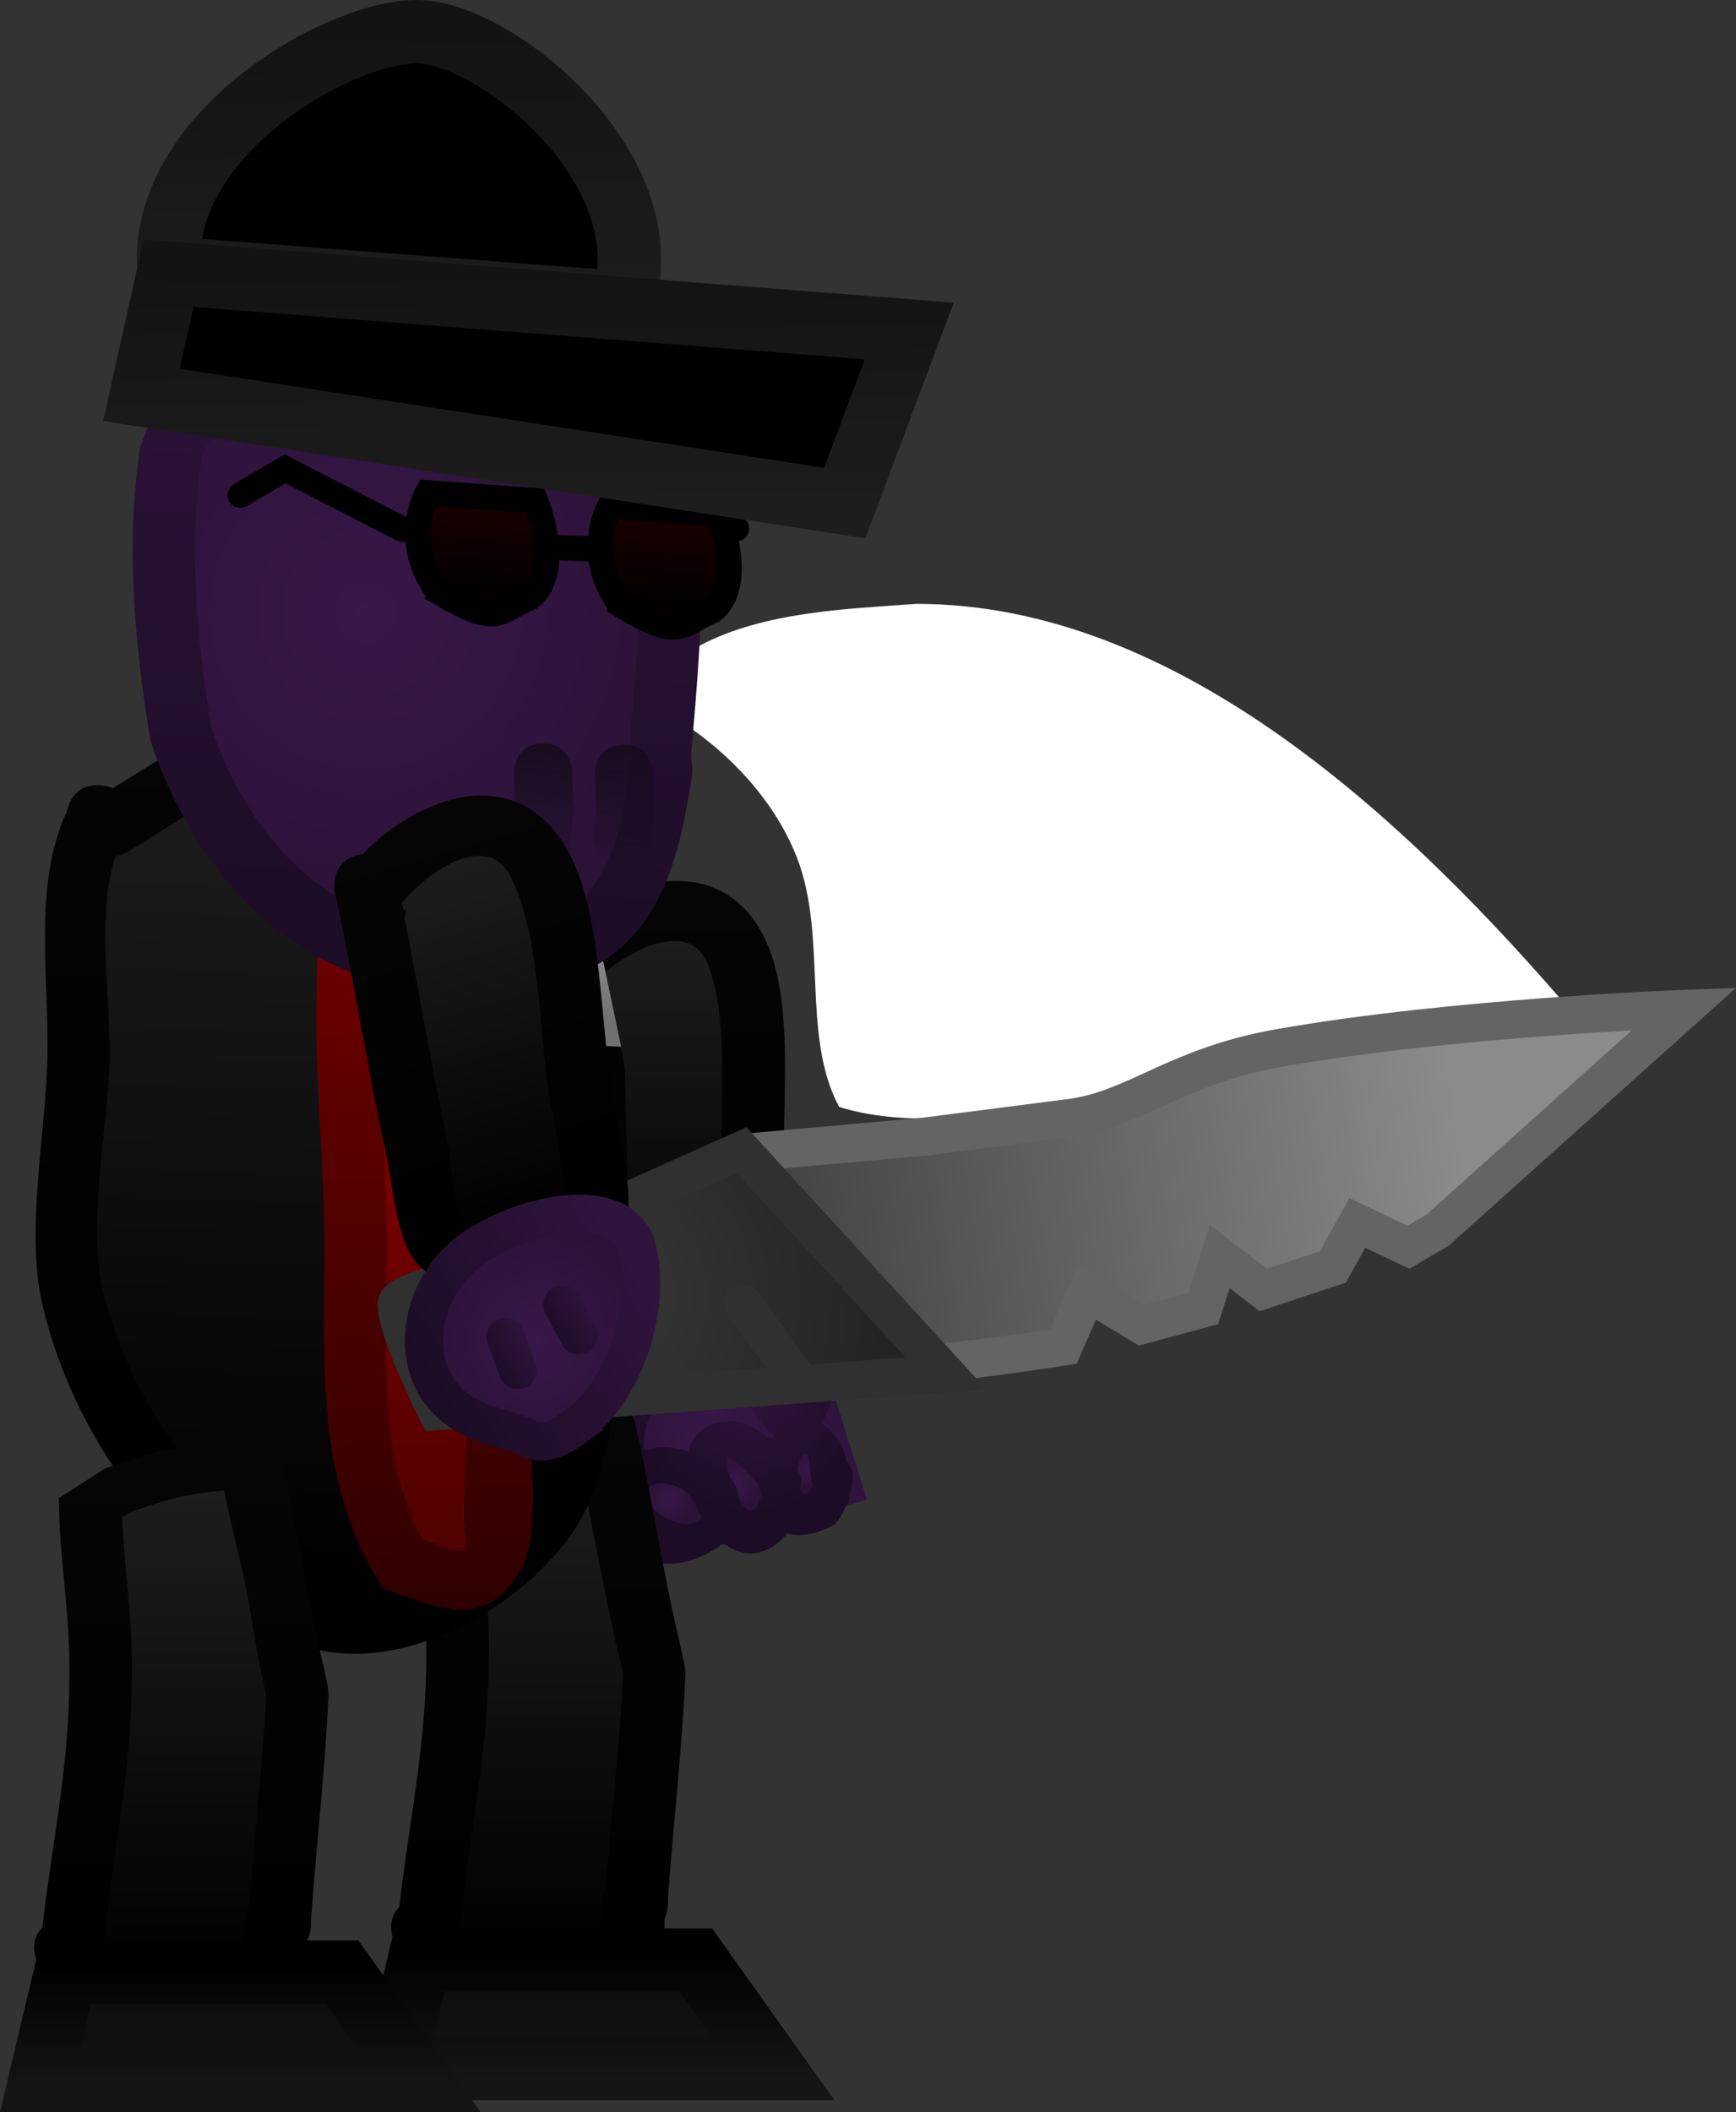 <svg version="1.1" xmlns="http://www.w3.org/2000/svg" xmlns:xlink="http://www.w3.org/1999/xlink" width="68.496" height="83.326" viewBox="0,0,68.496,83.326"><rect x="0" y="0" width="68.496" height="83.326" fill="#333333" stroke="none"/><defs><linearGradient x1="332.02" y1="148.882" x2="332.02" y2="168.502" gradientUnits="userSpaceOnUse" id="color-1"><stop offset="0" stop-color="#050505"/><stop offset="1" stop-color="#000000"/></linearGradient><linearGradient x1="332.052" y1="151.25" x2="332.052" y2="165.92" gradientUnits="userSpaceOnUse" id="color-2"><stop offset="0" stop-color="#1d1d1d"/><stop offset="1" stop-color="#000000"/></linearGradient><radialGradient cx="334.023" cy="170.808" r="3.864" gradientUnits="userSpaceOnUse" id="color-3"><stop offset="0" stop-color="#381749"/><stop offset="1" stop-color="#2b1237"/></radialGradient><linearGradient x1="337.711" y1="169.654" x2="330.335" y2="171.962" gradientUnits="userSpaceOnUse" id="color-4"><stop offset="0" stop-color="#2f143d"/><stop offset="1" stop-color="#1c0c25"/></linearGradient><radialGradient cx="335.559" cy="168.925" r="5.062" gradientUnits="userSpaceOnUse" id="color-5"><stop offset="0" stop-color="#2f143d"/><stop offset="1" stop-color="#1c0c25"/></radialGradient><radialGradient cx="332.356" cy="173.294" r="0.966" gradientUnits="userSpaceOnUse" id="color-6"><stop offset="0" stop-color="#381749"/><stop offset="1" stop-color="#2b1237"/></radialGradient><radialGradient cx="334.884" cy="172.663" r="1.125" gradientUnits="userSpaceOnUse" id="color-7"><stop offset="0" stop-color="#381749"/><stop offset="1" stop-color="#2b1237"/></radialGradient><radialGradient cx="337.751" cy="172.087" r="0.759" gradientUnits="userSpaceOnUse" id="color-8"><stop offset="0" stop-color="#381749"/><stop offset="1" stop-color="#2b1237"/></radialGradient><radialGradient cx="336.188" cy="167.605" r="1.587" gradientUnits="userSpaceOnUse" id="color-9"><stop offset="0" stop-color="#381749"/><stop offset="1" stop-color="#2b1237"/></radialGradient><linearGradient x1="327.191" y1="169.367" x2="327.191" y2="193.964" gradientUnits="userSpaceOnUse" id="color-10"><stop offset="0" stop-color="#050505"/><stop offset="1" stop-color="#000000"/></linearGradient><linearGradient x1="327.338" y1="172.128" x2="327.338" y2="191.614" gradientUnits="userSpaceOnUse" id="color-11"><stop offset="0" stop-color="#1d1d1d"/><stop offset="1" stop-color="#000000"/></linearGradient><linearGradient x1="331" y1="191.096" x2="331" y2="196.096" gradientUnits="userSpaceOnUse" id="color-12"><stop offset="0" stop-color="#0d0d0d"/><stop offset="1" stop-color="#111111"/></linearGradient><linearGradient x1="331" y1="191.096" x2="331" y2="196.096" gradientUnits="userSpaceOnUse" id="color-13"><stop offset="0" stop-color="#000000"/><stop offset="1" stop-color="#151515"/></linearGradient><linearGradient x1="319.784" y1="141.735" x2="318.419" y2="179.322" gradientUnits="userSpaceOnUse" id="color-14"><stop offset="0" stop-color="#050505"/><stop offset="1" stop-color="#000000"/></linearGradient><linearGradient x1="319.647" y1="144.19" x2="318.459" y2="176.913" gradientUnits="userSpaceOnUse" id="color-15"><stop offset="0" stop-color="#1d1d1d"/><stop offset="1" stop-color="#000000"/></linearGradient><linearGradient x1="323.238" y1="146.919" x2="322.21" y2="175.245" gradientUnits="userSpaceOnUse" id="color-16"><stop offset="0" stop-color="#5ca05c"/><stop offset="1" stop-color="#498049"/></linearGradient><linearGradient x1="323.38" y1="144.49" x2="322.179" y2="177.56" gradientUnits="userSpaceOnUse" id="color-17"><stop offset="0" stop-color="#7b0000"/><stop offset="1" stop-color="#2f0000"/></linearGradient><linearGradient x1="323.238" y1="146.919" x2="322.21" y2="175.245" gradientUnits="userSpaceOnUse" id="color-18"><stop offset="0" stop-color="#990000"/><stop offset="1" stop-color="#510000"/></linearGradient><linearGradient x1="328.344" y1="151.877" x2="328.253" y2="154.375" gradientUnits="userSpaceOnUse" id="color-19"><stop offset="0" stop-color="#ababab"/><stop offset="1" stop-color="#7f7f7f"/></linearGradient><linearGradient x1="328.344" y1="151.877" x2="328.253" y2="154.375" gradientUnits="userSpaceOnUse" id="color-20"><stop offset="0" stop-color="#888888"/><stop offset="1" stop-color="#717171"/></linearGradient><linearGradient x1="313.109" y1="171.016" x2="313.109" y2="194.774" gradientUnits="userSpaceOnUse" id="color-21"><stop offset="0" stop-color="#050505"/><stop offset="1" stop-color="#000000"/></linearGradient><linearGradient x1="313.255" y1="172.938" x2="313.255" y2="192.424" gradientUnits="userSpaceOnUse" id="color-22"><stop offset="0" stop-color="#1d1d1d"/><stop offset="1" stop-color="#000000"/></linearGradient><linearGradient x1="317.043" y1="191.568" x2="317.043" y2="196.568" gradientUnits="userSpaceOnUse" id="color-23"><stop offset="0" stop-color="#0d0d0d"/><stop offset="1" stop-color="#111111"/></linearGradient><linearGradient x1="317.043" y1="191.568" x2="317.043" y2="196.568" gradientUnits="userSpaceOnUse" id="color-24"><stop offset="0" stop-color="#000000"/><stop offset="1" stop-color="#151515"/></linearGradient><linearGradient x1="323.569" y1="123.557" x2="321.108" y2="153.11" gradientUnits="userSpaceOnUse" id="color-25"><stop offset="0" stop-color="#2f143d"/><stop offset="1" stop-color="#1c0c25"/></linearGradient><radialGradient cx="320.399" cy="138.315" r="12.387" gradientUnits="userSpaceOnUse" id="color-26"><stop offset="0" stop-color="#381749"/><stop offset="1" stop-color="#2b1237"/></radialGradient><linearGradient x1="327.557" y1="143.471" x2="327.157" y2="148.277" gradientUnits="userSpaceOnUse" id="color-27"><stop offset="0" stop-color="#180c1e"/><stop offset="1" stop-color="#180c1e" stop-opacity="0"/></linearGradient><linearGradient x1="330.748" y1="143.518" x2="330.348" y2="148.323" gradientUnits="userSpaceOnUse" id="color-28"><stop offset="0" stop-color="#180c1e"/><stop offset="1" stop-color="#180c1e" stop-opacity="0"/></linearGradient><linearGradient x1="323.473" y1="133.621" x2="323.214" y2="137.225" gradientUnits="userSpaceOnUse" id="color-29"><stop offset="0" stop-color="#1a0000"/><stop offset="1" stop-color="#040000"/></linearGradient><linearGradient x1="330.669" y1="134.143" x2="330.409" y2="137.746" gradientUnits="userSpaceOnUse" id="color-30"><stop offset="0" stop-color="#1a0000"/><stop offset="1" stop-color="#040000"/></linearGradient><linearGradient x1="321.588" y1="115.389" x2="321.718" y2="126.197" gradientUnits="userSpaceOnUse" id="color-31"><stop offset="0" stop-color="#131313"/><stop offset="1" stop-color="#1d1d1d"/></linearGradient><linearGradient x1="326.639" y1="124.739" x2="326.751" y2="134.126" gradientUnits="userSpaceOnUse" id="color-32"><stop offset="0" stop-color="#131313"/><stop offset="1" stop-color="#1d1d1d"/></linearGradient><linearGradient x1="335.954" y1="163.882" x2="363.716" y2="159.63" gradientUnits="userSpaceOnUse" id="color-33"><stop offset="0" stop-color="#414141"/><stop offset="1" stop-color="#8b8b8b"/></linearGradient><radialGradient cx="329.248" cy="165.25" r="14.11" gradientUnits="userSpaceOnUse" id="color-34"><stop offset="0" stop-color="#373737"/><stop offset="1" stop-color="#202020"/></radialGradient><linearGradient x1="322.524" y1="146.031" x2="327.917" y2="164.762" gradientUnits="userSpaceOnUse" id="color-35"><stop offset="0" stop-color="#050505"/><stop offset="1" stop-color="#000000"/></linearGradient><linearGradient x1="323.126" y1="148.313" x2="327.161" y2="162.327" gradientUnits="userSpaceOnUse" id="color-36"><stop offset="0" stop-color="#1d1d1d"/><stop offset="1" stop-color="#000000"/></linearGradient><radialGradient cx="327.162" cy="167.001" r="4.743" gradientUnits="userSpaceOnUse" id="color-37"><stop offset="0" stop-color="#381749"/><stop offset="1" stop-color="#2b1237"/></radialGradient><linearGradient x1="331.176" y1="164.475" x2="323.147" y2="169.528" gradientUnits="userSpaceOnUse" id="color-38"><stop offset="0" stop-color="#2f143d"/><stop offset="1" stop-color="#1c0c25"/></linearGradient><linearGradient x1="329.321" y1="165.656" x2="327.598" y2="166.74" gradientUnits="userSpaceOnUse" id="color-39"><stop offset="0" stop-color="#2f143d"/><stop offset="1" stop-color="#1c0c25"/></linearGradient><linearGradient x1="327.006" y1="166.981" x2="325.283" y2="168.066" gradientUnits="userSpaceOnUse" id="color-40"><stop offset="0" stop-color="#2f143d"/><stop offset="1" stop-color="#1c0c25"/></linearGradient></defs><g transform="translate(-305.953,-114.13)"><g data-paper-data="{&quot;isPaintingLayer&quot;:true}" fill-rule="nonzero" stroke-linejoin="miter" stroke-miterlimit="10" stroke-dasharray="" stroke-dashoffset="0" style="mix-blend-mode: normal"><path d="M359.186,156.971c-3.166,0.733 -6.784,0.438 -10.03,0.72c-3.147,0.273 -7.023,1.069 -10.093,0.108c-1.512,-2.819 -0.445,-6.725 -1.673,-9.856c-0.91,-2.319 -2.829,-4.313 -4.971,-5.596c-0.48,-0.288 -1.145,-0.306 -1.513,-0.728c-0.15,-0.172 0.432,-0.169 0.608,-0.313c0.701,-0.571 1.292,-1.314 2.094,-1.731c2.526,-1.316 5.734,-1.423 8.507,-1.622c10.408,-0.006 19.538,8.692 26.094,16.375c-3.013,0.787 -5.965,1.935 -9.023,2.642z" data-paper-data="{&quot;noHover&quot;:false,&quot;origItem&quot;:[&quot;Path&quot;,{&quot;applyMatrix&quot;:true,&quot;segments&quot;:[[[736.32313,308.62677],[-6.02643,1.57405],[-13.11163,-15.36504]],[[684.28949,275.98913],[20.81528,-0.01124],[-5.54732,0.39628]],[[667.30424,279.19876],[5.0527,-2.63129],[-1.60301,0.8348]],[[663.12179,282.64924],[1.401,-1.14181],[-0.35301,0.2877]],[[661.90638,283.27313],[-0.29919,-0.34332],[0.73537,0.84383]],[[664.93296,284.72752],[-0.96016,-0.57525],[4.28304,2.56603]],[[674.87959,295.88994],[-1.82026,-4.63847],[2.4574,6.26207]],[[678.19975,315.5324],[-3.02415,-5.63787],[6.1391,1.92123]],[[698.31557,315.28383],[-6.29336,0.54698],[6.4919,-0.56423]],[[718.29813,313.87528],[-6.33282,1.46546],[6.11683,-1.41548]]],&quot;closed&quot;:true}]}" fill="#ffffff" stroke="none" stroke-width="0.5" stroke-linecap="butt"/><g stroke-linecap="butt"><g stroke="none" stroke-width="0.5"><path d="M329.584,153.429c0.24,2.922 0.367,5.852 0.662,8.778c0.07,0.694 -0.086,2.725 0.279,3.312c0.286,0.46 1.05,0.295 1.59,0.332c3.161,0.212 2.387,-1.308 2.342,-4c-0.29,-2.85 0.409,-6.877 -0.549,-9.545c-0.74,-2.061 -3.37,-0.483 -4.376,0.506c0.006,0.067 0.012,0.133 0.017,0.199l0.12,0.019c0,0 -0.007,0.179 -0.085,0.399zM328.21,150.663c2.422,-1.985 6.393,-2.986 8.005,0.681c1.221,2.776 0.433,7.329 0.737,10.359c0.023,1.264 0.394,3.647 -0.156,4.799c-1.181,2.474 -6.623,2.665 -8.281,0.505c-0.742,-0.966 -0.636,-3.358 -0.757,-4.549c-0.351,-3.473 -0.459,-6.955 -0.811,-10.418c0,0 -0.126,-1.244 1.118,-1.369c0.05,-0.005 0.098,-0.008 0.144,-0.009z" fill="url(#color-1)"/><path d="M329.648,152.985l-0.077,0.072c-0.006,-0.067 -0.054,-0.223 -0.06,-0.29c1.006,-0.99 3.67,-2.571 4.41,-0.509c0.958,2.668 0.275,6.785 0.565,9.634c0.045,2.692 0.79,4.222 -2.371,4.009c-0.54,-0.036 -1.316,0.127 -1.602,-0.333c-0.364,-0.587 -0.221,-2.623 -0.291,-3.317c-0.295,-2.926 -0.42,-5.945 -0.66,-8.866c0.077,-0.22 0.086,-0.4 0.086,-0.4z" data-paper-data="{&quot;noHover&quot;:false,&quot;origItem&quot;:[&quot;Path&quot;,{&quot;applyMatrix&quot;:true,&quot;segments&quot;:[[[616.01757,324.85208],[0.42222,0.19775],[-5.862,-0.10908]],[[598.41748,324.4053],[5.88139,0],[-1.39497,0]],[[591.77102,324.29391],[1.24103,-0.60726],[-0.97287,0.47604]],[[590.7917,327.39212],[0.18086,-1.06789],[-1.058,6.24707]],[[598.28123,332.85556],[-5.36576,-0.45131],[5.72909,-0.0041]],[[617.38488,333.68111],[-5.50117,1.3696],[4.2505,-1.05822]],[[617.25671,324.87154],[1.76693,2.20033],[-0.1335,-0.00169]],[[616.85624,324.86607],[0.13349,0.00196],[0,0]],[616.79521,325.10061]],&quot;closed&quot;:true}]}" fill="url(#color-2)"/></g><g><path d="M330.665,169.173c1.516,-2.14 6.166,-2.33 6.166,-2.33l1.759,5.623l-7.376,2.308c0,0 -2.065,-3.46 -0.55,-5.601z" fill="url(#color-3)" stroke="url(#color-4)" stroke-width="2.5"/><path d="M333.232,173.302c-0.214,-0.555 -1.423,-0.897 -1.738,-0.385c-0.377,0.613 1.542,1.919 2.116,1.05c-0.093,-0.163 -0.176,-0.333 -0.248,-0.507c-0.085,-0.084 -0.13,-0.158 -0.13,-0.158zM335.074,172.92l0.06,0.333c0.303,0.502 0.67,0.7 0.835,-0.2l-0.139,-0.376c-0.163,-0.192 -0.329,-0.381 -0.513,-0.551c-0.186,-0.172 -0.64,-0.639 -0.654,-0.386c-0.009,0.179 0.037,0.432 0.117,0.697c0.231,0.188 0.295,0.483 0.295,0.483zM330.191,174.148c-0.722,-2.455 1.26,-3.326 2.927,-2.754c0.181,-0.722 0.731,-1.238 1.796,-1.195c0.508,0.02 0.965,0.361 1.373,0.663c0.03,0.022 0.058,0.044 0.087,0.068c0.036,-0.069 0.075,-0.136 0.116,-0.199c-0.692,-0.44 -0.985,-1.557 -1.742,-1.834c-0.421,-0.154 -0.895,0.052 -1.343,0.058l-0.93,-0.852c0,0 -0.35,-0.693 0.324,-1.056c0.058,-0.208 0.182,-0.351 0.182,-0.351c0.78,-0.875 0.926,-1.296 2.154,-1.598c1.769,-0.435 3.824,1.618 3.744,3.416c-0.024,0.547 -0.163,1.249 -0.524,1.752c0.189,0.127 0.385,0.304 0.586,0.539c0.236,0.274 0.314,0.645 0.424,0.996c0.279,0.26 0.237,0.677 0.237,0.677l-0.172,0.914c-0.221,0.314 -0.319,0.773 -0.663,0.942c-0.739,0.363 -1.314,0.426 -1.746,0.291c-0.876,1.012 -1.803,0.943 -2.542,0.375c-1.334,1.115 -3.647,1.333 -4.289,-0.852zM338.006,172.707c-0.023,-0.044 -0.035,-0.072 -0.035,-0.072c-0.126,-0.354 -0.018,-1.321 -0.309,-1.084c-0.119,0.097 -0.185,0.338 -0.204,0.599c0.091,0.153 0.197,0.418 0.07,0.701c0.09,0.253 0.255,0.314 0.477,-0.144zM334.472,167.403c1.181,0.125 2.133,0.575 2.714,1.918c0.102,0.235 0.11,-0.507 0.1,-0.763c-0.022,-0.541 -0.554,-1.271 -0.914,-1.637c-0.683,-0.695 -1.38,-0.1 -1.9,0.482z" fill="url(#color-5)" stroke="none" stroke-width="0.5"/><path d="M333.394,173.46c0.072,0.174 0.153,0.358 0.246,0.52c-0.574,0.869 -2.55,-0.466 -2.173,-1.079c0.315,-0.512 1.582,-0.162 1.796,0.393c0,0 0.046,0.081 0.131,0.165z" data-paper-data="{&quot;noHover&quot;:false,&quot;origItem&quot;:[&quot;Path&quot;,{&quot;applyMatrix&quot;:true,&quot;segments&quot;:[[[713.45739,344.01345],[0,0],[-1.18729,0.07749]],[[711.6847,347.09997],[-0.78859,-0.90597],[0.94514,1.08581]],[[714.95349,343.68807],[1.31533,1.61513],[-0.36571,0.08035]],[[713.8376,343.85931],[0.37577,-0.0336],[-0.21177,0.11203]]],&quot;closed&quot;:true}]}" fill="url(#color-6)" stroke="none" stroke-width="0.5"/><path d="M334.749,172.427c-0.081,-0.264 -0.116,-0.533 -0.106,-0.712c0.013,-0.253 0.486,0.208 0.672,0.38c0.185,0.17 0.383,0.395 0.546,0.586l0.134,0.39c-0.165,0.9 -0.568,0.715 -0.871,0.213l-0.071,-0.339c0,0 -0.073,-0.329 -0.304,-0.517z" data-paper-data="{&quot;noHover&quot;:false,&quot;origItem&quot;:[&quot;Path&quot;,{&quot;applyMatrix&quot;:true,&quot;segments&quot;:[[713.82736,340.26916],[[714.49854,340.35442],[0,0],[1.14027,-0.27893]],[[714.61501,338.64132],[1.61915,0.85151],[0,0]],[[713.81479,338.68239],[0,0],[-0.463,0.19701]],[[712.45674,339.33334],[0.43528,-0.2507],[-0.43855,0.25258]],[[711.32956,340.35047],[-0.47431,-0.17649],[0.33621,0.1251]],[[712.7295,340.54308],[-0.55295,-0.00423],[0.49603,-0.32863]]],&quot;closed&quot;:true}]}" fill="url(#color-7)" stroke="none" stroke-width="0.5"/><path d="M337.519,172.882c0.127,-0.283 0.003,-0.595 -0.088,-0.748c0.019,-0.261 0.11,-0.519 0.23,-0.615c0.292,-0.237 0.205,0.787 0.331,1.141c0,0 0.01,0.029 0.034,0.073c-0.223,0.459 -0.416,0.402 -0.506,0.149z" data-paper-data="{&quot;noHover&quot;:false,&quot;origItem&quot;:[&quot;Path&quot;,{&quot;applyMatrix&quot;:true,&quot;segments&quot;:[[[715.17227,334.54677],[0.74271,0.69867],[-0.09765,0.01859]],[[715.01337,334.56944],[0,0],[-0.75102,0.02862]],[[712.75938,334.51273],[-0.27742,-0.69849],[0.1134,0.28552]],[[713.78191,335.2593],[-0.48756,-0.19192],[0.34728,-0.08294]],[[715.16273,335.54445],[-0.46486,-0.41063],[0.53654,-0.01982]]],&quot;closed&quot;:true}]}" fill="url(#color-8)" stroke="none" stroke-width="0.5"/><path d="M336.383,166.89c0.36,0.366 0.912,1.136 0.934,1.677c0.011,0.256 -0.005,1.011 -0.107,0.775c-0.581,-1.343 -1.585,-1.828 -2.766,-1.954c0.52,-0.582 1.256,-1.193 1.939,-0.498z" data-paper-data="{&quot;noHover&quot;:false,&quot;origItem&quot;:[&quot;Path&quot;,{&quot;applyMatrix&quot;:true,&quot;segments&quot;:[[[702.93741,338.12353],[-0.80111,-1.3408],[0.9444,-2.1794]],[[708.21863,334.08789],[-2.91026,0.30733],[0.51019,-0.05388]],[[706.82186,333.44151],[0.49549,0.133],[-1.04577,-0.28072]],[[703.15134,334.20874],[0.91368,-0.46802],[-1.73453,0.8885]]],&quot;closed&quot;:true}]}" fill="url(#color-9)" stroke="none" stroke-width="0.5"/></g></g><g stroke-linecap="butt"><g data-paper-data="{&quot;index&quot;:null}" stroke="none" stroke-width="0.5"><path d="M321.859,191.432l-0.334,-0.655c0,0 -0.415,-0.83 0.185,-1.417c0.379,-3.388 1.063,-6.352 1.063,-9.903c0,0 0,-1.25 1.25,-1.25c1.25,0 1.25,1.25 1.25,1.25c0,0 0,1.25 -1.25,1.25c-1.25,0 -1.25,-1.25 -1.25,-1.25v-0.414c0.005,-2.219 -0.412,-4.391 -0.414,-6.622c0,0 0,-1.192 1.164,-1.248l0.763,-0.479c1.677,-0.608 3.014,-0.933 4.681,-1.018c0.14,-0.117 0.328,-0.213 0.579,-0.269c1.22,-0.271 1.491,0.949 1.491,0.949c0.65,2.926 1.082,5.897 1.788,8.806l0.149,0.739c0,0 0.012,0.058 0.017,0.151c0.009,0.093 0.006,0.151 0.006,0.151c-0.135,2.971 -0.481,5.9 -0.692,8.862l0.003,0.187c0,0 0,0.288 -0.138,0.587c0,0.402 0,0.804 0,1.207v1.204c0.02,0.424 -0.122,0.709 -0.312,0.9c-0.175,0.205 -0.447,0.37 -0.871,0.386c-3.67,0.31 -6.845,1.473 -9.129,-2.104zM329.671,189.252c0,0 0,-0.319 0.161,-0.634c0.208,-2.799 0.527,-5.57 0.661,-8.378l-0.097,-0.489c-0.605,-2.503 -1.013,-5.048 -1.527,-7.573c-1.318,0.081 -2.347,0.362 -3.729,0.866l-0.264,0.196c0.077,1.946 0.393,3.852 0.397,5.803v0.414c0,3.707 -0.776,6.911 -1.11,10.472l0.006,0.29c0,0 0,0.06 -0.013,0.154c1.279,1.742 3.414,1.164 5.515,0.819c0,-0.73 0,-1.571 0,-1.939z" fill="url(#color-10)"/><path d="M329.683,191.239c-2.101,0.344 -4.266,0.921 -5.545,-0.821c0.013,-0.094 0.013,-0.154 0.013,-0.154l-0.007,-0.29c0.334,-3.561 1.096,-6.85 1.096,-10.556l0.003,-0.416c-0.004,-1.951 -0.305,-3.865 -0.382,-5.811l0.266,-0.197c1.382,-0.504 2.431,-0.785 3.749,-0.866c0.514,2.525 0.956,5.091 1.56,7.594l0.1,0.495c-0.134,2.808 -0.48,5.648 -0.688,8.447c-0.161,0.315 -0.163,0.635 -0.163,0.635c0,0.369 -0.003,1.21 -0.003,1.94z" data-paper-data="{&quot;noHover&quot;:false,&quot;origItem&quot;:[&quot;Path&quot;,{&quot;applyMatrix&quot;:true,&quot;segments&quot;:[[[329.34589,196.45675],[0,0.36854],[0,0]],[[329.50667,195.82278],[-0.16078,0.31546],[0.20811,-2.79922]],[[330.16794,187.44507],[-0.13425,2.80784],[0,0]],[[330.07085,186.95568],[0,0],[-0.60488,-2.50272]],[[328.54369,179.3825],[0.51447,2.5252],[-1.31764,0.08123]],[[324.81473,180.24814],[1.38162,-0.50411],[0,0]],[[324.55041,180.44449],[0,0],[0.07662,1.9458]],[[324.94774,186.24748],[-0.00418,-1.95127],[0,0]],[[324.94774,186.66137],[0,0],[0,3.7065]],[[323.83783,197.13298],[0.33393,-3.56105],[0,0]],[323.84403,197.42249],[[323.83081,197.57676],[0.01322,-0.09403],[1.27911,1.74231]],[[329.34589,198.39616],[-2.10106,0.34423],[0,-0.73049]]],&quot;closed&quot;:true}]}" fill="url(#color-11)"/></g><path d="M321.491,195.734l1.015,-4.277h10.899l3.045,4.277z" fill="url(#color-12)" stroke="url(#color-13)" stroke-width="2.5"/></g><g stroke-linecap="butt"><path d="M308.605,146.104c0.075,-0.344 0.344,-1.049 1.29,-0.996c0.202,0.011 0.369,0.053 0.507,0.116c2.123,-1.3 4.33,-2.805 6.787,-3.274c9.209,-1.758 12.082,7.304 13.418,14.329c0.094,5.151 0.537,12.014 -1.313,16.884c-1.475,3.881 -7.706,7.585 -11.793,5.708c-0.923,-0.424 -2.225,-1.693 -3.023,-2.423c-3.321,-2.709 -5.791,-6.484 -6.825,-10.734c-0.721,-2.962 0.097,-6.768 0.169,-9.817c0.076,-3.221 -0.592,-6.856 0.783,-9.793zM310.533,147.951c-0.774,2.372 -0.156,5.608 -0.212,8.007c-0.065,2.771 -0.916,6.49 -0.237,9.169c0.959,3.785 3.074,7.015 6.03,9.43c0.49,0.449 1.828,1.732 2.409,2.032c2.646,1.368 7.545,-1.815 8.431,-4.304c1.643,-4.616 1.226,-10.899 1.167,-15.75c-1.06,-5.495 -2.94,-13.573 -10.447,-12.131c-2.412,0.463 -4.624,2.173 -6.688,3.388c0,0 -0.188,0.11 -0.452,0.161z" data-paper-data="{&quot;index&quot;:null}" fill="url(#color-14)" stroke="none" stroke-width="0.5"/><path d="M310.959,147.748c2.064,-1.215 4.298,-2.932 6.71,-3.395c7.507,-1.442 9.437,6.666 10.497,12.161c0.059,4.851 0.459,11.196 -1.185,15.812c-0.886,2.489 -5.814,5.68 -8.46,4.313c-0.581,-0.3 -1.928,-1.584 -2.417,-2.033c-2.956,-2.415 -5.106,-5.67 -6.065,-9.456c-0.679,-2.678 0.172,-6.444 0.238,-9.215c0.057,-2.399 -0.546,-5.653 0.229,-8.025c0.265,-0.05 0.453,-0.162 0.453,-0.162z" data-paper-data="{&quot;noHover&quot;:false,&quot;origItem&quot;:[&quot;Path&quot;,{&quot;applyMatrix&quot;:true,&quot;segments&quot;:[[[676.95363,327.53763],[0.52277,-0.13029],[-1.28111,4.82322]],[[677.42355,343.54993],[-0.15471,-4.79615],[0.17873,5.54086]],[[677.97299,361.88541],[-1.65452,-5.27281],[2.33812,7.45136]],[[691.0677,380.04187],[-6.17325,-4.49245],[1.0278,0.84204]],[[696.10429,383.8304],[-1.19344,-0.53461],[5.43667,2.43539]],[[712.45871,374.29465],[-1.49146,5.06858],[2.76649,-9.40165]],[[713.03049,342.71279],[0.65934,9.6801],[-2.73024,-10.85366]],[[690.81498,319.65452],[14.83008,-3.71801],[-4.76467,1.19454]],[[677.83852,327.16594],[3.98524,-2.65696],[0,0]]],&quot;closed&quot;:true}],&quot;index&quot;:null}" fill="url(#color-15)" stroke="none" stroke-width="0.5"/><path d="M324.398,169.938c-0.05,1.378 -0.148,2.764 -0.154,4.143c-0.002,0.412 0.29,1.217 -0.122,1.231c-0.531,0.018 -1.011,-0.358 -1.534,-0.452c-1.836,-3.626 -1.357,-7.915 -1.372,-11.865c-0.012,-3.258 -0.399,-6.621 -0.279,-9.87c0.042,-1.125 -0.129,-5.795 1.018,-6.253c1.049,0.977 1.278,3.071 1.788,4.434l0.095,0.138c0.231,6.113 0.78,12.401 0.559,18.494z" data-paper-data="{&quot;noHover&quot;:false,&quot;origItem&quot;:[&quot;Path&quot;,{&quot;applyMatrix&quot;:true,&quot;segments&quot;:[[[695.28471,336.78703],[0.90515,12.20038],[0,0]],[[695.08577,336.5182],[0,0],[-1.1183,-2.68565]],[[691.20635,327.78622],[2.16851,1.87744],[-2.26047,0.99958]],[[689.64076,340.3558],[0.0015,-2.25151],[-0.00433,6.50217]],[[690.94745,359.88474],[-0.25953,-6.51127],[0.31463,7.89377]],[[694.48771,383.47986],[-3.93349,-7.11322],[1.0523,0.14957]],[[697.57617,384.27276],[-1.06024,0.07479],[0.82282,-0.05804]],[[697.72931,381.8029],[0.02636,0.82445],[-0.08813,-2.75645]],[[697.72931,373.51348],[0,2.75805],[0,-12.1937]]],&quot;closed&quot;:true}],&quot;index&quot;:null}" fill="url(#color-16)" stroke="none" stroke-width="0.5"/><path d="M325.596,149.119c0.67,0.293 0.695,1.11 0.695,1.11c0.198,6.554 0.833,13.206 0.596,19.751c-0.054,1.478 0.39,4.549 -0.283,5.861c-1.412,2.751 -3.31,1.707 -5.545,0.947c-2.74,-4.285 -2.292,-8.918 -2.311,-13.818c-0.013,-3.294 -0.414,-6.6 -0.297,-9.886c0.064,-1.803 -0.134,-6.493 1.383,-7.789c0.672,-0.574 1.675,-0.562 2.512,-0.843c2.145,1.506 2.582,2.73 3.251,4.667zM323.833,151.493l-0.095,-0.138c-0.51,-1.362 -0.731,-3.456 -1.78,-4.433c-1.148,0.458 -0.969,5.127 -1.01,6.252c-0.12,3.249 0.287,6.524 0.299,9.782c0.014,3.95 -0.495,8.228 1.341,11.854c0.523,0.094 0.998,0.47 1.529,0.452c0.412,-0.014 0.12,-0.819 0.121,-1.231c0.006,-1.379 0.1,-2.764 0.15,-4.142c0.221,-6.093 -0.324,-12.283 -0.555,-18.395z" data-paper-data="{&quot;index&quot;:null}" fill="url(#color-17)" stroke="none" stroke-width="0.5"/><path d="M324.398,169.938c-0.05,1.378 -0.148,2.764 -0.154,4.143c-0.002,0.412 0.29,1.217 -0.122,1.231c-0.531,0.018 -1.011,-0.358 -1.534,-0.452c-1.836,-3.626 -1.357,-7.915 -1.372,-11.865c-0.012,-3.258 -0.399,-6.621 -0.279,-9.87c0.042,-1.125 -0.129,-5.795 1.018,-6.253c1.049,0.977 1.278,3.071 1.788,4.434l0.095,0.138c0.231,6.113 0.78,12.401 0.559,18.494z" data-paper-data="{&quot;noHover&quot;:false,&quot;origItem&quot;:[&quot;Path&quot;,{&quot;applyMatrix&quot;:true,&quot;segments&quot;:[[[322.48451,152.19558],[0.45258,6.10018],[0,0]],[[322.38504,152.06116],[0,0],[-0.55915,-1.34283]],[[320.44533,147.69517],[1.08425,0.93872],[-1.13024,0.49979]],[[319.66253,153.97995],[0.00075,-1.12576],[-0.00216,3.25108]],[[320.31588,163.74443],[-0.12977,-3.25563],[0.15731,3.94689]],[[322.08601,175.54199],[-1.96675,-3.55661],[0.52615,0.07478]],[[323.63024,175.93844],[-0.53012,0.0374],[0.41141,-0.02902]],[[323.70681,174.70351],[0.01318,0.41223],[-0.04406,-1.37822]],[[323.70681,170.5588],[0,1.37903],[0,-6.09685]]],&quot;closed&quot;:true,&quot;fillColor&quot;:[0,0,0,1]}]}" fill="url(#color-18)" stroke="none" stroke-width="0.5"/><path d="M326.264,154.019l0.07,-1.93l2.191,0.192l0.385,1.834z" data-paper-data="{&quot;index&quot;:null}" fill="url(#color-19)" stroke="url(#color-20)" stroke-width="2.5"/></g><g stroke-linecap="butt"><g data-paper-data="{&quot;index&quot;:null}" stroke="none" stroke-width="0.5"><path d="M307.776,192.241l-0.334,-0.655c0,0 -0.415,-0.83 0.185,-1.417c0.379,-3.388 1.063,-6.352 1.063,-9.903c0,0 0,-1.25 1.25,-1.25c1.25,0 1.25,1.25 1.25,1.25c0,0 0,1.25 -1.25,1.25c-1.25,0 -1.25,-1.25 -1.25,-1.25v-0.414c0.005,-2.219 -0.412,-4.391 -0.414,-6.622l1.814,-1.163c1.677,-0.608 2.901,-0.933 4.569,-1.018c0.14,-0.117 2.296,0.116 2.296,0.116c0.65,2.926 1.082,5.897 1.788,8.806l0.149,0.739c0,0 0.012,0.058 0.017,0.151c0.009,0.093 0.006,0.151 0.006,0.151c-0.135,2.971 -0.481,5.9 -0.692,8.862l0.003,0.187c0,0 0,0.288 -0.138,0.587c0,0.402 0,0.804 0,1.207v1.204c0.02,0.424 -0.122,0.709 -0.312,0.9c-0.175,0.205 -0.447,0.37 -0.871,0.386c-3.67,0.31 -6.845,1.473 -9.129,-2.104zM315.588,190.061c0,0 0,-0.319 0.161,-0.634c0.208,-2.799 0.527,-5.57 0.661,-8.378l-0.097,-0.489c-0.605,-2.503 -1.013,-5.048 -1.527,-7.573c-1.318,0.081 -2.347,0.362 -3.729,0.866l-0.264,0.196c0.077,1.946 0.393,3.852 0.397,5.803v0.414c0,3.707 -0.776,6.911 -1.11,10.472l0.006,0.29c0,0 0,0.06 -0.013,0.154c1.279,1.742 3.414,1.164 5.515,0.819c0,-0.73 0,-1.571 0,-1.939z" fill="url(#color-21)"/><path d="M315.6,192.049c-2.101,0.344 -4.266,0.921 -5.545,-0.821c0.013,-0.094 0.013,-0.154 0.013,-0.154l-0.007,-0.29c0.334,-3.561 1.096,-6.85 1.096,-10.556l0.003,-0.416c-0.004,-1.951 -0.305,-3.865 -0.382,-5.811l0.266,-0.197c1.382,-0.504 2.431,-0.785 3.749,-0.866c0.269,1.319 0.63,2.65 0.893,3.977c0.24,1.213 0.379,2.422 0.668,3.617l0.1,0.495c-0.134,2.808 -0.48,5.648 -0.688,8.447c-0.161,0.315 -0.163,0.635 -0.163,0.635c0,0.369 -0.003,1.21 -0.003,1.94z" data-paper-data="{&quot;noHover&quot;:false,&quot;origItem&quot;:[&quot;Path&quot;,{&quot;applyMatrix&quot;:true,&quot;segments&quot;:[[[656.20845,399.25981],[0,0.73707],[0,0]],[[656.53001,397.99186],[-0.32156,0.63093],[0.41621,-5.59843]],[[657.85254,381.23645],[-0.26849,5.61568],[0,0]],[[657.65836,380.25767],[0,0],[-1.20977,-5.00543]],[[654.60405,365.11129],[1.02893,5.0504],[-2.63528,0.16247]],[[647.14612,366.84258],[2.76323,-1.00821],[0,0]],[[646.61747,367.23529],[0,0],[0.15324,3.89159]],[[647.41214,378.84126],[-0.00836,-3.90254],[0,0]],[[647.41214,379.66904],[0,0],[0,7.413]],[[645.19232,400.61227],[0.66787,-7.12211],[0,0]],[645.20473,401.19129],[[645.17828,401.49982],[0.02645,-0.18806],[2.55822,3.48462]],[[656.20845,403.13861],[-4.20212,0.68846],[0,-1.46098]]],&quot;closed&quot;:true}]}" fill="url(#color-22)"/></g><path d="M307.534,196.206l1.015,-4.277h10.899l3.045,4.277z" fill="url(#color-23)" stroke="url(#color-24)" stroke-width="2.5"/></g><g><g stroke="none" stroke-width="0.5" stroke-linecap="butt"><path d="M313.953,132.176c-0.539,3.449 -0.186,7.148 0.368,10.591c1.606,4.671 4.822,8.045 10.083,8.093c1.645,0.015 3.538,-0.224 4.708,-1.538c1.142,-1.282 1.393,-3.209 1.662,-4.85l-0.044,-0.7c0.167,-2.009 0.353,-4.002 0.394,-6.018c0.074,-3.207 -0.533,-6.936 -2.676,-9.483c-2.272,-2.701 -7.488,-2.837 -10.476,-1.149c-1.655,0.935 -2.594,2.703 -3.534,4.254c0,0 -0.095,0.157 -0.273,0.313zM333.262,144.744c-0.373,2.211 -0.77,4.534 -2.317,6.277c-1.293,1.456 -3.148,2.038 -4.997,2.234c-7.036,0.743 -11.908,-3.567 -14.054,-9.879c-0.624,-3.771 -0.999,-7.801 -0.413,-11.583l0.488,-1.325c0,0 0.137,-0.348 0.451,-0.589c1.162,-1.902 2.343,-3.812 4.352,-4.952c4.036,-2.29 10.542,-1.845 13.581,1.729c2.56,3.011 3.337,7.331 3.267,11.15c-0.043,2.068 -0.231,4.113 -0.402,6.174l0.054,0.455c0,0 0.005,0.06 -0.001,0.155c-0.003,0.095 -0.012,0.154 -0.012,0.154z" data-paper-data="{&quot;index&quot;:null}" fill="url(#color-25)"/><path d="M314.125,131.657c0.178,-0.157 0.274,-0.315 0.274,-0.315c0.939,-1.551 1.898,-3.333 3.553,-4.267c2.988,-1.688 8.249,-1.548 10.521,1.153c2.143,2.548 2.775,6.315 2.7,9.523c-0.041,2.016 -0.235,4.04 -0.402,6.049l0.042,0.702c-0.269,1.641 -0.535,3.581 -1.676,4.863c-1.17,1.314 -3.081,1.56 -4.726,1.545c-5.261,-0.048 -8.528,-3.447 -10.135,-8.118c-0.553,-3.443 -0.903,-7.195 -0.364,-10.644z" data-paper-data="{&quot;noHover&quot;:false,&quot;origItem&quot;:[&quot;Path&quot;,{&quot;applyMatrix&quot;:true,&quot;segments&quot;:[[[671.09228,293.63325],[0,0],[-0.50118,6.96414]],[[673.5825,314.68052],[-1.67396,-6.76963],[3.97672,9.04261]],[[695.02141,329.13737],[-10.49315,0.77816],[3.28185,-0.24338]],[[704.15028,325.29034],[-2.11482,2.81329],[2.06259,-2.74382]],[[706.65855,315.34875],[-0.26422,3.31542],[0,0]],[[706.45502,313.96054],[0,0],[0,-4.03171]],[[706.24174,301.9005],[0.25297,4.02447],[-0.38383,-6.40502]],[[699.33412,283.4432],[4.6941,4.72241],[-4.97613,-5.00614]],[[678.26275,282.89097],[5.67532,-3.85953],[-3.14292,2.13736]],[[671.92541,291.95545],[1.61496,-3.24753],[0,0]],[[671.43327,292.62555],[0.3281,-0.342],[0,0]]],&quot;closed&quot;:true}],&quot;index&quot;:null}" fill="url(#color-26)"/><path d="M327.511,135.968c-0.403,1.183 -1.586,0.781 -1.586,0.781l-0.127,-0.083c-0.435,-0.036 -0.87,-0.072 -1.304,-0.109c0,0 -1.246,-0.104 -1.142,-1.349c0.104,-1.246 1.349,-1.142 1.349,-1.142c0.435,0.036 0.87,0.072 1.304,0.109l0.725,0.207c0,0 1.183,0.403 0.781,1.586z" data-paper-data="{&quot;index&quot;:null}" fill="#180c1e"/><path d="M327.239,148.283c-1.148,-0.096 -1.053,-1.244 -1.053,-1.244l0.094,-1.097c-0.018,-0.426 -0.037,-0.852 -0.055,-1.278c0,0 -0.048,-1.151 1.104,-1.199c1.151,-0.048 1.199,1.104 1.199,1.104c0.019,0.474 0.038,0.948 0.056,1.422l-0.101,1.241c0,0 -0.096,1.148 -1.244,1.053z" data-paper-data="{&quot;index&quot;:null}" fill="url(#color-27)"/><path d="M330.43,148.33c-1.148,-0.096 -1.053,-1.244 -1.053,-1.244l0.094,-1.097c-0.018,-0.426 -0.037,-0.852 -0.055,-1.278c0,0 -0.048,-1.151 1.104,-1.199c1.151,-0.048 1.199,1.104 1.199,1.104c0.019,0.474 0.038,0.948 0.056,1.422l-0.101,1.241c0,0 -0.096,1.148 -1.244,1.053z" data-paper-data="{&quot;index&quot;:null}" fill="url(#color-28)"/><path d="M329.877,136.166c-0.202,-1.234 1.032,-1.435 1.032,-1.435l0.749,-0.085c0.435,0.036 0.87,0.072 1.304,0.109c0,0 1.246,0.104 1.142,1.349c-0.104,1.246 -1.349,1.142 -1.349,1.142c-0.435,-0.036 -0.87,-0.072 -1.304,-0.109l-0.139,0.06c0,0 -1.234,0.201 -1.435,-1.032z" data-paper-data="{&quot;index&quot;:null}" fill="#180c1e"/></g><path d="M323.242,137.478c-1.503,-2.032 -0.424,-3.904 -0.424,-3.904l4.259,0.307c0,0 1.125,2.721 -0.197,3.814c-1.303,0.538 -1.213,1.223 -3.638,-0.216z" fill="url(#color-29)" stroke="#000000" stroke-width="1" stroke-linecap="butt"/><path d="M315.428,133.663l1.774,-1.035l4.658,2.393" fill="none" stroke="#000000" stroke-width="1" stroke-linecap="round"/><path d="M335.012,134.984l-1.614,-1.19" fill="none" stroke="#000000" stroke-width="1" stroke-linecap="round"/><path d="M330.438,138c-1.503,-2.032 -0.424,-3.904 -0.424,-3.904l4.259,0.307c0,0 1.125,2.721 -0.197,3.814c-1.303,0.538 -1.213,1.223 -3.638,-0.216z" fill="url(#color-30)" stroke="#000000" stroke-width="1" stroke-linecap="butt"/><path d="M329.395,135.787l-1.94,-0.066" fill="none" stroke="#000000" stroke-width="1" stroke-linecap="round"/><g fill="#000000" stroke-width="2.5" stroke-linecap="round"><path d="M312.615,124.71c-0.327,-5.409 6.949,-9.477 9.941,-9.326c2.902,0.147 8.74,4.767 8.196,9.639c-0.022,0.199 -0.049,0.868 -0.094,1.067z" stroke="url(#color-31)"/><path d="M312.604,124.907l29.227,2.279l-2.548,6.791l-27.749,-4.268z" stroke="url(#color-32)"/></g></g><g><g stroke-width="1.5"><path d="M336.608,168.153c-10.333,-1.15 -1.308,-8.542 -1.308,-8.542l7.168,-0.646c0,0 5.734,-0.733 5.851,-0.751c2.51,-0.384 4.061,-2.015 8.051,-2.729c6.77,-1.212 16.034,-1.555 16.034,-1.555l-9.728,8.729l-1.15,0.674l-2.016,-0.959l-0.971,1.738l-2.747,0.908l-1.712,-1.324l-0.653,2.055l-2.419,0.654l-2.161,-1.295l-0.935,2.14c0,0 -7.873,1.285 -11.303,0.903z" fill="url(#color-33)" stroke="#646464" stroke-linecap="butt"/><path d="M323.183,169.799c0,0 -1.72,-3.433 -1.566,-4.291c0.059,-0.327 2.524,-1.046 2.524,-1.046l11.075,-4.957l8.059,8.807z" fill="url(#color-34)" stroke="#303030" stroke-linecap="butt"/><path d="M337.521,168.661l-2.265,-3.11" fill="none" stroke="#303030" stroke-linecap="round"/><path d="M331.886,168.451l-2.417,-3.326" fill="none" stroke="#303030" stroke-linecap="round"/><path d="M324.843,169.172l-0.483,-1.595" fill="none" stroke="#303030" stroke-linecap="round"/></g><g stroke="none" stroke-width="0.5" stroke-linecap="butt"><path d="M321.947,150.413c0.576,2.874 1.039,5.771 1.67,8.643c0.15,0.681 0.229,2.717 0.659,3.258c0.337,0.424 1.077,0.172 1.618,0.146c3.164,-0.154 2.22,-1.575 1.865,-4.244c-0.617,-2.797 -0.387,-6.878 -1.646,-9.418c-0.973,-1.962 -3.403,-0.091 -4.288,1.008c0.013,0.065 0.027,0.131 0.04,0.196l0.121,0.005c0,0 0.013,0.179 -0.038,0.406zM320.263,147.824c2.177,-2.251 6.005,-3.703 8.03,-0.247c1.533,2.617 1.276,7.23 1.927,10.204c0.169,1.253 0.812,3.578 0.399,4.785c-0.888,2.593 -6.272,3.411 -8.167,1.457c-0.848,-0.874 -1.02,-3.262 -1.276,-4.431c-0.749,-3.409 -1.258,-6.856 -2.007,-10.254c0,0 -0.268,-1.221 0.953,-1.489c0.049,-0.011 0.096,-0.019 0.142,-0.025z" fill="url(#color-35)"/><path d="M321.959,149.964l-0.068,0.08c-0.013,-0.065 -0.08,-0.216 -0.093,-0.281c0.885,-1.099 3.349,-2.977 4.322,-1.015c1.259,2.54 1.056,6.708 1.672,9.505c0.355,2.669 1.272,4.102 -1.893,4.256c-0.541,0.026 -1.293,0.278 -1.629,-0.146c-0.43,-0.541 -0.522,-2.58 -0.671,-3.261c-0.631,-2.872 -1.103,-5.856 -1.679,-8.731c0.051,-0.227 0.04,-0.408 0.04,-0.408z" data-paper-data="{&quot;noHover&quot;:false,&quot;origItem&quot;:[&quot;Path&quot;,{&quot;applyMatrix&quot;:true,&quot;segments&quot;:[[[616.01757,324.85208],[0.42222,0.19775],[-5.862,-0.10908]],[[598.41748,324.4053],[5.88139,0],[-1.39497,0]],[[591.77102,324.29391],[1.24103,-0.60726],[-0.97287,0.47604]],[[590.7917,327.39212],[0.18086,-1.06789],[-1.058,6.24707]],[[598.28123,332.85556],[-5.36576,-0.45131],[5.72909,-0.0041]],[[617.38488,333.68111],[-5.50117,1.3696],[4.2505,-1.05822]],[[617.25671,324.87154],[1.76693,2.20033],[-0.1335,-0.00169]],[[616.85624,324.86607],[0.13349,0.00196],[0,0]],[616.79521,325.10061]],&quot;closed&quot;:true}]}" fill="url(#color-36)"/></g><g stroke-width="1.5"><path d="M328.684,170.387c-0.742,0.546 -1.309,0.777 -1.903,0.484c-1.038,-0.512 -2.304,-0.477 -3.327,-1.647c-1.405,-1.606 -0.866,-4.572 1.351,-5.968c2.217,-1.395 5.74,-1.951 6.283,0.112c0.557,2.115 -0.327,5.489 -2.405,7.018z" fill="url(#color-37)" stroke="url(#color-38)" stroke-linecap="butt"/><path d="M328.136,165.593l0.646,1.211" fill="none" stroke="url(#color-39)" stroke-linecap="round"/><path d="M325.904,166.866l0.481,1.315" fill="none" stroke="url(#color-40)" stroke-linecap="round"/></g></g></g></g></svg><!--rotationCenter:14.046984647960528:65.87038963188593-->